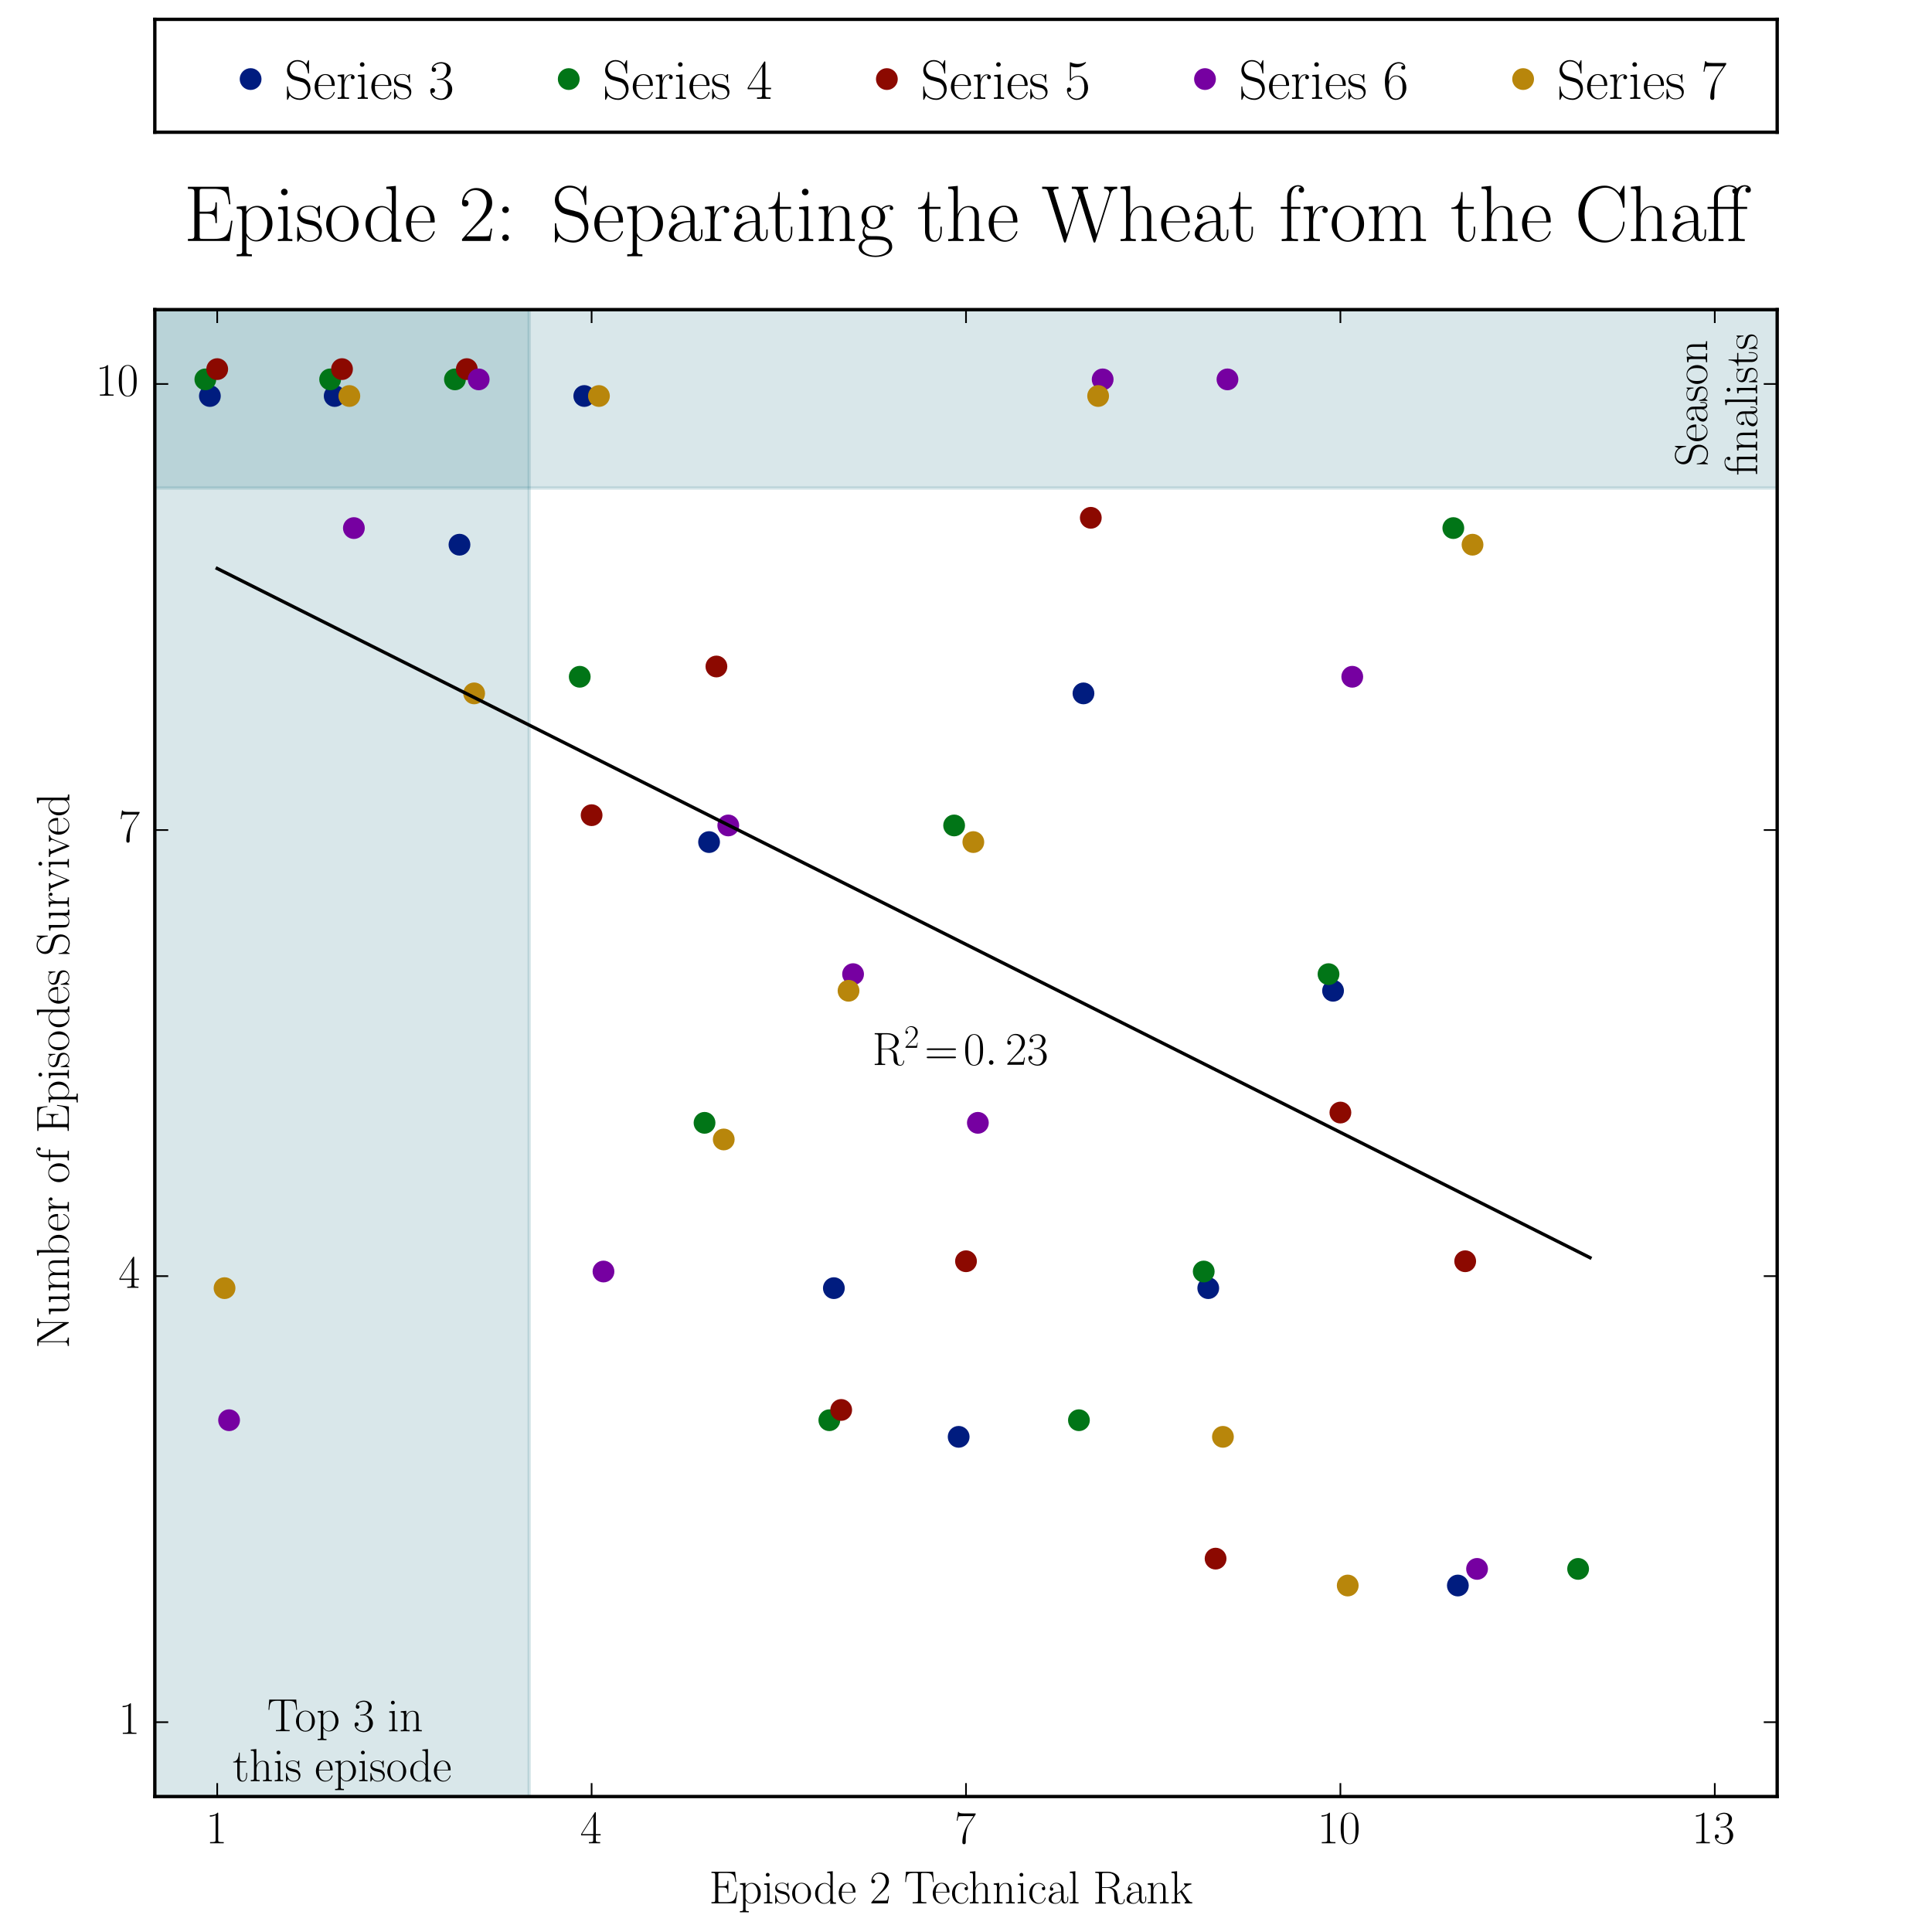 <?xml version="1.0" encoding="utf-8" standalone="no"?>
<!DOCTYPE svg PUBLIC "-//W3C//DTD SVG 1.1//EN"
  "http://www.w3.org/Graphics/SVG/1.1/DTD/svg11.dtd">
<!-- Created with matplotlib (http://matplotlib.org/) -->
<svg height="576pt" version="1.1" viewBox="0 0 576 576" width="576pt" xmlns="http://www.w3.org/2000/svg" xmlns:xlink="http://www.w3.org/1999/xlink">
 <defs>
  <style type="text/css">
*{stroke-linecap:butt;stroke-linejoin:round;stroke-miterlimit:100000;}
  </style>
 </defs>
 <g id="figure_1">
  <g id="patch_1">
   <path d="M 0 576 
L 576 576 
L 576 0 
L 0 0 
z
" style="fill:#ffffff;"/>
  </g>
  <g id="axes_1">
   <g id="text_1">
    <!--  $ \operatorname{Episode\;2:\;Separating\;the\;Wheat\;from\;the\;Chaff} $  -->
    <defs>
     <path d="M 16.594 38.922 
C 16.594 41.406 14.594 43 12.5 43 
C 10.5 43 8.406 41.406 8.406 38.922 
C 8.406 36.438 10.406 34.844 12.5 34.844 
C 14.5 34.844 16.594 36.438 16.594 38.922 
M 16.594 4.078 
C 16.594 6.562 14.594 8.156 12.5 8.156 
C 10.5 8.156 8.406 6.562 8.406 4.078 
C 8.406 1.594 10.406 0 12.5 0 
C 14.5 0 16.594 1.594 16.594 4.078 
" id="CMR17-58"/>
     <path d="M 60.703 25.234 
L 58.906 25.234 
C 56.703 10.562 55.406 2.594 37.797 2.594 
L 23.906 2.594 
C 19.906 2.594 19.703 3.078 19.703 6.469 
L 19.703 34 
L 29.094 34 
C 38.5 34 39.406 30.625 39.406 22.344 
L 41.203 22.344 
L 41.203 48.141 
L 39.406 48.141 
C 39.406 39.953 38.5 36.594 29.094 36.594 
L 19.703 36.594 
L 19.703 61.141 
C 19.703 64.5 19.906 65 23.906 65 
L 37.594 65 
C 53.094 65 54.906 58.891 56.297 45.766 
L 58.094 45.766 
L 55.703 67.578 
L 5.094 67.578 
L 5.094 65 
C 12 65 13.094 65 13.094 60.531 
L 13.094 7.047 
C 13.094 2.594 12 2.594 5.094 2.594 
L 5.094 0 
L 57.094 0 
z
" id="CMR17-69"/>
     <path d="M 15 23.391 
C 15 33 19.094 42 26.594 42 
C 27.297 42 28 41.906 28.703 41.594 
C 28.703 41.594 26.5 40.891 26.5 38.312 
C 26.5 35.906 28.406 34.906 29.906 34.906 
C 31.094 34.906 33.297 35.609 33.297 38.406 
C 33.297 41.609 30.094 43.594 26.703 43.594 
C 19.094 43.594 15.797 36.203 14.797 32.703 
L 14.703 32.703 
L 14.703 43.594 
L 3.094 42.5 
L 3.094 39.906 
C 9 39.906 9.906 39.297 9.906 34.5 
L 9.906 6.688 
C 9.906 2.875 9.5 2.391 3.094 2.391 
L 3.094 -0.203 
C 5.5 0 10.094 0 12.703 0 
C 15.594 0 20.703 0 23.406 -0.203 
L 23.406 2.391 
C 16.203 2.391 15 2.391 15 6.875 
z
" id="CMR17-114"/>
     <path d="M 41.5 30.203 
C 41.5 35.297 40.5 43.594 28.703 43.594 
C 20.797 43.594 16.703 37.5 15.203 33.5 
L 15.094 33.5 
L 15.094 43.594 
L 3.297 42.5 
L 3.297 39.906 
C 9.203 39.906 10.094 39.297 10.094 34.5 
L 10.094 6.688 
C 10.094 2.875 9.703 2.391 3.297 2.391 
L 3.297 -0.203 
C 5.703 0 10.094 0 12.703 0 
C 15.297 0 19.797 0 22.203 -0.203 
L 22.203 2.391 
C 15.797 2.391 15.406 2.781 15.406 6.688 
L 15.406 25.906 
C 15.406 35.109 21 42 28 42 
C 35.406 42 36.203 35.406 36.203 30.594 
L 36.203 6.688 
C 36.203 2.875 35.797 2.391 29.406 2.391 
L 29.406 -0.203 
C 31.797 0 36.203 0 38.797 0 
C 41.406 0 45.906 0 48.297 -0.203 
L 48.297 2.391 
C 41.906 2.391 41.5 2.781 41.5 6.688 
z
" id="CMR17-110"/>
     <path d="M 29.203 67.594 
L 29.203 65 
C 35.094 65 36 64.406 36 59.688 
L 36 36.641 
C 35.594 37.141 31.5 43.594 23.406 43.594 
C 13.203 43.594 3.297 34.5 3.297 21.312 
C 3.297 8.203 12.594 -1 22.406 -1 
C 30.906 -1 35.297 5.266 35.797 5.938 
L 35.797 -0.984 
L 47.906 -0.984 
L 47.906 2 
C 42 2 41.094 2.594 41.094 7.391 
L 41.094 68.688 
z
M 35.797 11.797 
C 35.797 8.797 34 6.094 31.703 4.094 
C 28.297 1.094 24.906 0.594 23 0.594 
C 20.094 0.594 9.703 2.094 9.703 21.188 
C 9.703 40.812 21.297 42 23.906 42 
C 28.5 42 32.203 39.406 34.5 35.797 
C 35.797 33.703 35.797 33.406 35.797 31.609 
z
" id="CMR17-100"/>
     <path d="M 86.297 58.812 
C 87.203 61.5 88.703 65 94.5 65 
L 94.5 67.594 
C 92.797 67.594 89.297 67.594 87.5 67.594 
C 85 67.594 80.594 67.594 78.203 67.688 
L 78.203 65 
C 82.703 65 84.594 62.5 84.594 60.109 
C 84.594 59.406 84.5 59.016 84.094 57.922 
L 68.594 8.672 
L 52.297 60.516 
C 52 61.516 51.906 61.922 51.906 62.312 
C 51.906 65 56.297 65 58.203 65 
L 58.203 67.594 
C 55.297 67.594 50.297 67.594 47.203 67.594 
C 44.703 67.594 40.203 67.594 37.906 67.688 
L 37.906 65 
C 42.5 65 43.703 64.703 44.703 62.922 
C 45.094 62.016 46.703 56.844 46.703 56.547 
C 46.703 56.141 46.5 55.547 46.406 55.25 
L 31.703 8.766 
L 15.406 60.422 
C 14.906 61.828 14.906 62.016 14.906 62.219 
C 14.906 65 19.297 65 21.297 65 
L 21.297 67.594 
C 18.406 67.594 13.406 67.594 10.297 67.594 
C 7.703 67.594 3.297 67.594 0.906 67.688 
L 0.906 65 
C 6.906 65 7.297 64.406 8.297 61.219 
L 27.797 -0.312 
C 28.297 -1.797 28.297 -2 29.203 -2 
C 30 -2 30.297 -1.797 30.703 -0.406 
L 47.703 53.641 
L 64.703 -0.406 
C 65.094 -1.797 65.406 -2 66.203 -2 
C 67.094 -2 67.094 -1.797 67.594 -0.312 
z
" id="CMR17-87"/>
     <path d="M 22 -16.609 
C 15.594 -16.609 15.203 -16.203 15.203 -12.328 
L 15.203 6.281 
C 18.094 2.094 22.297 -0.594 27.594 -0.594 
C 37.594 -0.594 47.703 8.172 47.703 21.688 
C 47.703 34.234 39 43.781 28.703 43.781 
C 22.703 43.781 17.797 40.5 15 36.531 
L 15 43.781 
L 3.094 42.688 
L 3.094 40.109 
C 9 40.109 9.906 39.5 9.906 34.734 
L 9.906 -12.328 
C 9.906 -16.109 9.5 -16.609 3.094 -16.609 
L 3.094 -19.188 
C 5.5 -19 9.906 -19 12.5 -19 
C 15.094 -19 19.594 -19 22 -19.188 
z
M 15.203 31.438 
C 15.203 32.844 15.203 34.922 19.094 38.609 
C 19.594 39.016 23 42 28 42 
C 35.297 42 41.297 32.938 41.297 21.594 
C 41.297 10.25 34.906 1 27 1 
C 23.406 1 19.5 2.688 16.5 7.375 
C 15.203 9.562 15.203 10.156 15.203 11.75 
z
" id="CMR17-112"/>
     <path d="M 43.797 67.031 
C 43.797 68.812 43.703 68.922 43.094 68.922 
C 42.5 68.922 42.297 68.516 41.906 67.625 
L 38.906 61.047 
C 35.094 66.516 29.297 69 23 69 
C 12.797 69 4.594 60.953 4.594 50.828 
C 4.594 47.75 5.297 43.375 8.703 39.219 
C 12.406 34.656 15.906 33.859 23.906 31.766 
C 26.906 30.969 31.906 29.672 32.906 29.281 
C 38.594 26.906 41.594 20.953 41.594 15.391 
C 41.594 8.234 36.5 0.594 27.797 0.594 
C 17.094 0.594 7.094 6.547 6.406 20.484 
C 6.297 22.078 6.203 22.172 5.5 22.172 
C 4.703 22.172 4.594 22.078 4.594 20.078 
L 4.594 -0.016 
C 4.594 -1.797 4.703 -1.906 5.297 -1.906 
C 6 -1.906 6.203 -1.406 7.594 1.688 
C 7.703 1.984 7.703 2.188 9.594 5.953 
C 14.594 -0.609 23 -2 27.797 -2 
C 38.703 -2 46.406 7.047 46.406 17.562 
C 46.406 22.719 44.5 26.688 43.406 28.484 
C 39.203 34.844 34.703 36.031 29.906 37.219 
C 29.203 37.531 29 37.531 23.406 38.906 
C 18 40.297 15.703 41 13.203 43.688 
C 10.406 46.75 9.406 49.938 9.406 53.109 
C 9.406 59.562 14.594 66.609 23.094 66.609 
C 33.703 66.609 40.297 59.156 41.797 46.766 
C 42.094 44.969 42.203 44.875 42.906 44.875 
C 43.797 44.875 43.797 45.172 43.797 46.859 
z
" id="CMR17-83"/>
     <path d="M 30.906 42.141 
C 30.906 43.953 30.797 44.047 30.203 44.047 
C 29.797 44.047 29.703 43.953 28.5 42.453 
C 28.203 42.047 27.297 41.031 27 40.641 
C 23.797 44.047 19.297 44.047 17.594 44.047 
C 6.5 44.047 2.5 38.234 2.5 32.438 
C 2.5 23.406 12.703 21.328 15.594 20.703 
C 21.906 19.422 24.094 19.016 26.203 17.203 
C 27.5 16.016 29.703 13.812 29.703 10.219 
C 29.703 6 27.297 0.594 18.094 0.594 
C 9.406 0.594 6.297 7.188 4.5 15.953 
C 4.203 17.344 4.203 17.453 3.406 17.453 
C 2.594 17.453 2.5 17.344 2.5 15.359 
L 2.5 0.984 
C 2.5 -0.797 2.594 -0.906 3.203 -0.906 
C 3.703 -0.906 3.797 -0.797 4.297 0 
C 4.906 0.891 6.406 3.297 7 4.312 
C 9 1.609 12.5 -1 18.094 -1 
C 28 -1 33.297 4.422 33.297 12.25 
C 33.297 17.375 30.594 20.078 29.297 21.281 
C 26.297 24.391 22.797 25.094 18.594 25.891 
C 13.094 27.109 6.094 28.516 6.094 34.641 
C 6.094 37.234 7.5 42.766 17.594 42.766 
C 28.297 42.766 28.906 32.719 29.094 29.5 
C 29.203 29 29.703 28.891 30 28.891 
C 30.906 28.891 30.906 29.203 30.906 30.906 
z
" id="CMR17-115"/>
     <path d="M 39.906 40 
L 51.297 40 
L 51.297 42.578 
L 39.703 42.578 
L 39.703 54.594 
C 39.703 62.844 43.906 68 48.203 68 
C 49.5 68 51 67.609 52 66.906 
C 51.203 66.703 49.094 66.016 49.094 63.547 
C 49.094 60.953 51.094 60.156 52.5 60.156 
C 53.906 60.156 55.906 60.953 55.906 63.547 
C 55.906 67.312 52.297 69.594 48.297 69.594 
C 44.406 69.594 41.203 67.703 38.703 65.328 
C 36.406 68.594 32.594 69.594 28.703 69.594 
C 20.906 69.594 9.906 65.125 9.906 54.203 
L 9.906 42.578 
L 1.906 42.578 
L 1.906 40 
L 9.906 40 
L 9.906 6.672 
C 9.906 2.875 9.5 2.391 3.094 2.391 
L 3.094 -0.203 
C 5.5 0 9.906 0 12.406 0 
C 15 0 19.406 0 21.797 -0.203 
L 21.797 2.391 
C 15.406 2.391 15 2.781 15 6.672 
L 15 40 
L 34.797 40 
L 34.797 6.672 
C 34.797 2.875 34.406 2.391 28 2.391 
L 28 -0.203 
C 30.406 0 35 0 37.594 0 
C 40.5 0 45.594 0 48.297 -0.203 
L 48.297 2.391 
C 41.094 2.391 39.906 2.391 39.906 6.859 
z
M 14.797 42.578 
L 14.797 54.203 
C 14.797 63.234 21.797 68 28.5 68 
C 30 68 33.906 67.688 36.297 65.422 
C 34.5 65.422 32.797 64.625 32.797 62.141 
C 32.797 59.562 35.094 58.859 35.297 58.859 
C 34.797 57.062 34.797 55.094 34.797 54.391 
L 34.797 42.578 
z
" id="CMR17-11"/>
     <path d="M 38.094 23 
C 38.5 23.406 38.5 23.609 38.5 24.625 
C 38.5 34.969 33.094 44 21.703 44 
C 11.094 44 2.703 33.891 2.703 21.609 
C 2.703 8.609 12.203 -1 22.797 -1 
C 34 -1 38.406 9.484 38.406 11.562 
C 38.406 12.25 37.797 12.25 37.594 12.25 
C 36.906 12.25 36.797 12.047 36.406 10.875 
C 34.203 4.141 28.703 0.797 23.5 0.797 
C 19.203 0.797 14.906 3.172 12.203 7.5 
C 9.094 12.547 9.094 18.375 9.094 23 
z
M 9.203 24.5 
C 9.906 39.141 17.594 42.406 21.594 42.406 
C 28.406 42.406 33 35.891 33.094 24.5 
z
" id="CMR17-101"/>
     <path d="M 15.5 61.078 
C 15.5 63.266 13.703 65.156 11.406 65.156 
C 9.203 65.156 7.297 63.375 7.297 61.078 
C 7.297 58.891 9.094 57 11.406 57 
C 13.594 57 15.5 58.797 15.5 61.078 
M 3.797 42.281 
L 3.797 39.703 
C 9.406 39.703 10.203 39.094 10.203 34.328 
L 10.203 6.672 
C 10.203 2.875 9.797 2.391 3.406 2.391 
L 3.406 -0.203 
C 5.797 0 10.094 0 12.594 0 
C 15 0 19.094 0 21.406 -0.203 
L 21.406 2.391 
C 15.5 2.391 15.297 2.984 15.297 6.562 
L 15.297 43.375 
z
" id="CMR17-105"/>
     <path d="M 41.5 30.203 
C 41.5 35.297 40.5 43.594 28.703 43.594 
C 20.5 43.594 16.5 37 15.297 33.703 
L 15.203 33.703 
L 15.203 68.688 
L 3.297 67.594 
L 3.297 65 
C 9.203 65 10.094 64.406 10.094 59.641 
L 10.094 6.656 
C 10.094 2.875 9.703 2.391 3.297 2.391 
L 3.297 -0.203 
C 5.703 0 10.094 0 12.703 0 
C 15.297 0 19.797 0 22.203 -0.203 
L 22.203 2.391 
C 15.797 2.391 15.406 2.781 15.406 6.688 
L 15.406 25.906 
C 15.406 35.109 21 42 28 42 
C 35.406 42 36.203 35.406 36.203 30.594 
L 36.203 6.688 
C 36.203 2.875 35.797 2.391 29.406 2.391 
L 29.406 -0.203 
C 31.797 0 36.203 0 38.797 0 
C 41.406 0 45.906 0 48.297 -0.203 
L 48.297 2.391 
C 41.906 2.391 41.5 2.781 41.5 6.688 
z
" id="CMR17-104"/>
     <path d="M 15.297 40 
L 26.703 40 
L 26.703 42.578 
L 15.094 42.578 
L 15.094 54.594 
C 15.094 62.844 19.297 68 23.594 68 
C 24.906 68 26.406 67.609 27.406 66.906 
C 26.594 66.703 24.5 66.016 24.5 63.547 
C 24.5 60.953 26.5 60.156 27.906 60.156 
C 29.297 60.156 31.297 60.953 31.297 63.547 
C 31.297 67.312 27.703 69.594 23.703 69.594 
C 18 69.594 10.203 64.938 10.203 54.391 
L 10.203 42.578 
L 2.203 42.578 
L 2.203 40 
L 10.203 40 
L 10.203 6.672 
C 10.203 2.875 9.797 2.391 3.406 2.391 
L 3.406 -0.203 
C 5.797 0 10.406 0 13 0 
C 15.906 0 21 0 23.703 -0.203 
L 23.703 2.391 
C 16.5 2.391 15.297 2.391 15.297 6.859 
z
" id="CMR17-102"/>
     <path d="M 41.703 15.453 
L 39.906 15.453 
C 38.906 8.375 38.094 7.172 37.703 6.562 
C 37.203 5.766 30 5.766 28.594 5.766 
L 9.406 5.766 
C 13 9.672 20 16.75 28.5 24.953 
C 34.594 30.734 41.703 37.531 41.703 47.422 
C 41.703 59.219 32.297 66 21.797 66 
C 10.797 66 4.094 56.312 4.094 47.344 
C 4.094 43.438 7 42.938 8.203 42.938 
C 9.203 42.938 12.203 43.547 12.203 47.031 
C 12.203 50.109 9.594 51 8.203 51 
C 7.594 51 7 50.906 6.594 50.703 
C 8.5 59.219 14.297 63.406 20.406 63.406 
C 29.094 63.406 34.797 56.516 34.797 47.422 
C 34.797 38.734 29.703 31.25 24 24.75 
L 4.094 2.281 
L 4.094 0 
L 39.297 0 
z
" id="CMR17-50"/>
     <path d="M 11.094 18.188 
C 13 16.688 16.297 15 20.297 15 
C 28.203 15 35 21.203 35 29.5 
C 35 32.094 34.203 36.094 31.203 39.203 
C 34 42.062 38.094 43 40.406 43 
C 40.797 43 41.406 43 41.906 42.719 
C 41.5 42.625 40.594 42.234 40.594 40.703 
C 40.594 39.484 41.5 38.609 42.797 38.609 
C 44.297 38.609 45.094 39.578 45.094 40.844 
C 45.094 42.672 43.594 44.594 40.406 44.594 
C 36.406 44.594 32.906 42.781 30.094 40.312 
C 27.094 43.016 23.5 44 20.297 44 
C 12.406 44 5.594 37.797 5.594 29.5 
C 5.594 23.781 8.906 20.188 9.906 19.188 
C 6.906 15.688 6.906 11.609 6.906 11.109 
C 6.906 8.516 7.906 4.719 11.297 2.625 
C 6.094 1.328 2 -2.641 2 -7.594 
C 2 -14.734 11.5 -20 22.906 -20 
C 33.906 -20 43.797 -14.938 43.797 -7.484 
C 43.797 6 29 6 21.297 6 
C 19 6 14.906 6 14.406 6.109 
C 11.297 6.609 9.203 9.406 9.203 12.906 
C 9.203 13.797 9.203 16 11.094 18.188 
M 20.297 16.688 
C 11.5 16.688 11.5 27.5 11.5 29.516 
C 11.5 31.5 11.5 42.312 20.297 42.312 
C 29.094 42.312 29.094 31.5 29.094 29.516 
C 29.094 27.5 29.094 16.688 20.297 16.688 
M 22.906 -18.297 
C 12.906 -18.297 6 -13.047 6 -7.594 
C 6 -4.516 7.703 -1.641 9.906 -0.062 
C 12.406 1.625 13.406 1.625 20.203 1.625 
C 28.406 1.625 39.797 1.625 39.797 -7.594 
C 39.797 -13.047 32.906 -18.297 22.906 -18.297 
" id="CMR17-103"/>
     <path d="M 36 25.828 
C 36 32.375 36 35.844 31.797 39.734 
C 28.094 43 23.797 44 20.406 44 
C 12.5 44 6.797 37.609 6.797 30.797 
C 6.797 27 9.797 27 10.406 27 
C 11.703 27 14 27.781 14 30.531 
C 14 33 12.094 34.078 10.406 34.078 
C 10 34.078 9.5 33.969 9.203 33.875 
C 11.297 40.5 16.703 42.406 20.203 42.406 
C 25.203 42.406 30.703 37.953 30.703 29.453 
L 30.703 25 
C 24.797 25 17.703 24.203 12.094 21.203 
C 5.797 17.703 4 12.703 4 8.906 
C 4 1.203 13 -1 18.297 -1 
C 23.797 -1 28.906 2.172 31.094 7.984 
C 31.297 3.641 34.094 -0.281 38.5 -0.281 
C 40.594 -0.281 45.906 1.094 45.906 8.859 
L 45.906 14.375 
L 44.094 14.375 
L 44.094 8.781 
C 44.094 2.781 41.406 2 40.094 2 
C 36 2 36 7.156 36 11.531 
z
M 30.703 13.594 
C 30.703 4.953 24.5 0.594 19 0.594 
C 14 0.594 10.094 4.297 10.094 8.906 
C 10.094 11.891 11.406 17.188 17.203 20.391 
C 22 23.094 27.5 23.5 30.703 23.5 
z
" id="CMR17-97"/>
     <path d="M 43.094 21.188 
C 43.094 34 33.797 44 22.906 44 
C 12 44 2.703 34 2.703 21.188 
C 2.703 8.609 12 -1 22.906 -1 
C 33.797 -1 43.094 8.609 43.094 21.188 
M 22.906 0.797 
C 18.203 0.797 14.203 3.594 11.906 7.5 
C 9.406 11.984 9.094 17.594 9.094 22 
C 9.094 26.203 9.297 31.406 11.906 35.906 
C 13.906 39.203 17.797 42.406 22.906 42.406 
C 27.406 42.406 31.203 39.906 33.594 36.406 
C 36.703 31.703 36.703 25.109 36.703 22 
C 36.703 18.094 36.5 12.109 33.797 7.297 
C 31 2.703 26.703 0.797 22.906 0.797 
" id="CMR17-111"/>
     <path d="M 67.594 30.203 
C 67.594 35.188 66.703 43.594 54.797 43.594 
C 48 43.594 43.297 39 41.5 33.609 
L 41.406 33.609 
C 40.203 41.812 34.297 43.594 28.703 43.594 
C 20.797 43.594 16.703 37.5 15.203 33.5 
L 15.094 33.5 
L 15.094 43.594 
L 3.297 42.5 
L 3.297 39.906 
C 9.203 39.906 10.094 39.297 10.094 34.5 
L 10.094 6.688 
C 10.094 2.875 9.703 2.391 3.297 2.391 
L 3.297 -0.203 
C 5.703 0 10.094 0 12.703 0 
C 15.297 0 19.797 0 22.203 -0.203 
L 22.203 2.391 
C 15.797 2.391 15.406 2.781 15.406 6.688 
L 15.406 25.906 
C 15.406 35.109 21 42 28 42 
C 35.406 42 36.203 35.406 36.203 30.594 
L 36.203 6.688 
C 36.203 2.875 35.797 2.391 29.406 2.391 
L 29.406 -0.203 
C 31.797 0 36.203 0 38.797 0 
C 41.406 0 45.906 0 48.297 -0.203 
L 48.297 2.391 
C 41.906 2.391 41.5 2.781 41.5 6.688 
L 41.5 25.906 
C 41.5 35.109 47.094 42 54.094 42 
C 61.5 42 62.297 35.406 62.297 30.594 
L 62.297 6.688 
C 62.297 2.875 61.906 2.391 55.5 2.391 
L 55.5 -0.203 
C 57.906 0 62.297 0 64.906 0 
C 67.5 0 72 0 74.406 -0.203 
L 74.406 2.391 
C 68 2.391 67.594 2.781 67.594 6.688 
z
" id="CMR17-109"/>
     <path d="M 15.094 40 
L 29.094 40 
L 29.094 42.578 
L 15.094 42.578 
L 15.094 61 
L 13.297 61 
C 13.094 50.703 9.594 41.688 1.094 41.688 
L 1.094 40 
L 9.797 40 
L 9.797 12.047 
C 9.797 10.156 9.797 -1 21.406 -1 
C 27.297 -1 30.703 4.781 30.703 12.141 
L 30.703 17.812 
L 28.906 17.812 
L 28.906 12.234 
C 28.906 5.375 26.203 0.797 22 0.797 
C 19.094 0.797 15.094 2.781 15.094 11.844 
z
" id="CMR17-116"/>
     <path d="M 62.094 67.016 
C 62.094 68.797 62 68.906 61.406 68.906 
C 61 68.906 60.906 68.797 60.203 67.609 
L 55.797 59.25 
C 50.906 65.422 44.906 69 37.203 69 
C 20.094 69 4.594 54 4.594 33.562 
C 4.594 12.906 20.094 -2 37.297 -2 
C 52.594 -2 62.094 11.406 62.094 22.828 
C 62.094 23.812 62.094 24.219 61.203 24.219 
C 60.406 24.219 60.406 23.922 60.297 23.031 
C 59.5 9.141 49.5 0.594 38.703 0.594 
C 28.5 0.594 12.203 7.734 12.203 33.547 
C 12.203 59.453 28.797 66.406 38.5 66.406 
C 49.797 66.406 58 56.688 59.906 42.891 
C 60.094 41.688 60.094 41.484 61 41.484 
C 62.094 41.484 62.094 41.688 62.094 43.484 
z
" id="CMR17-67"/>
    </defs>
    <g transform="translate(54.808 71.841)scale(0.24 -0.24)">
     <use transform="scale(0.996)" xlink:href="#CMR17-69"/>
     <use transform="translate(62.586 0.0)scale(0.996)" xlink:href="#CMR17-112"/>
     <use transform="translate(113.482 0.0)scale(0.996)" xlink:href="#CMR17-105"/>
     <use transform="translate(138.353 0.0)scale(0.996)" xlink:href="#CMR17-115"/>
     <use transform="translate(174.154 0.0)scale(0.996)" xlink:href="#CMR17-111"/>
     <use transform="translate(222.447 0.0)scale(0.996)" xlink:href="#CMR17-100"/>
     <use transform="translate(273.342 0.0)scale(0.996)" xlink:href="#CMR17-101"/>
     <use transform="translate(341.502 0.0)scale(0.996)" xlink:href="#CMR17-50"/>
     <use transform="translate(387.192 0.0)scale(0.996)" xlink:href="#CMR17-58"/>
     <use transform="translate(456.342 0.0)scale(0.996)" xlink:href="#CMR17-83"/>
     <use transform="translate(507.237 0.0)scale(0.996)" xlink:href="#CMR17-101"/>
     <use transform="translate(547.723 0.0)scale(0.996)" xlink:href="#CMR17-112"/>
     <use transform="translate(598.618 0.0)scale(0.996)" xlink:href="#CMR17-97"/>
     <use transform="translate(644.309 0.0)scale(0.996)" xlink:href="#CMR17-114"/>
     <use transform="translate(679.59 0.0)scale(0.996)" xlink:href="#CMR17-97"/>
     <use transform="translate(725.28 0.0)scale(0.996)" xlink:href="#CMR17-116"/>
     <use transform="translate(760.561 0.0)scale(0.996)" xlink:href="#CMR17-105"/>
     <use transform="translate(785.432 0.0)scale(0.996)" xlink:href="#CMR17-110"/>
     <use transform="translate(836.327 0.0)scale(0.996)" xlink:href="#CMR17-103"/>
     <use transform="translate(910.993 0.0)scale(0.996)" xlink:href="#CMR17-116"/>
     <use transform="translate(946.274 0.0)scale(0.996)" xlink:href="#CMR17-104"/>
     <use transform="translate(997.169 0.0)scale(0.996)" xlink:href="#CMR17-101"/>
     <use transform="translate(1065.329 0.0)scale(0.996)" xlink:href="#CMR17-87"/>
     <use transform="translate(1160.425 0.0)scale(0.996)" xlink:href="#CMR17-104"/>
     <use transform="translate(1211.321 0.0)scale(0.996)" xlink:href="#CMR17-101"/>
     <use transform="translate(1251.806 0.0)scale(0.996)" xlink:href="#CMR17-97"/>
     <use transform="translate(1297.497 0.0)scale(0.996)" xlink:href="#CMR17-116"/>
     <use transform="translate(1360.452 0.0)scale(0.996)" xlink:href="#CMR17-102"/>
     <use transform="translate(1387.925 0.0)scale(0.996)" xlink:href="#CMR17-114"/>
     <use transform="translate(1423.206 0.0)scale(0.996)" xlink:href="#CMR17-111"/>
     <use transform="translate(1468.896 0.0)scale(0.996)" xlink:href="#CMR17-109"/>
     <use transform="translate(1573.49 0.0)scale(0.996)" xlink:href="#CMR17-116"/>
     <use transform="translate(1608.771 0.0)scale(0.996)" xlink:href="#CMR17-104"/>
     <use transform="translate(1659.666 0.0)scale(0.996)" xlink:href="#CMR17-101"/>
     <use transform="translate(1727.826 0.0)scale(0.996)" xlink:href="#CMR17-67"/>
     <use transform="translate(1794.336 0.0)scale(0.996)" xlink:href="#CMR17-104"/>
     <use transform="translate(1845.231 0.0)scale(0.996)" xlink:href="#CMR17-97"/>
     <use transform="translate(1890.922 0.0)scale(0.996)" xlink:href="#CMR17-11"/>
    </g>
   </g>
  </g>
  <g id="axes_2">
   <g id="patch_2">
    <path d="M 46.157 39.426 
L 529.843 39.426 
L 529.843 5.77 
L 46.157 5.77 
z
" style="fill:#ffffff;"/>
   </g>
   <g id="patch_3">
    <path d="M 46.157 39.426 
L 46.157 5.77 
" style="fill:none;stroke:#000000;stroke-linecap:square;stroke-linejoin:miter;"/>
   </g>
   <g id="patch_4">
    <path d="M 46.157 5.77 
L 529.843 5.77 
" style="fill:none;stroke:#000000;stroke-linecap:square;stroke-linejoin:miter;"/>
   </g>
   <g id="patch_5">
    <path d="M 46.157 39.426 
L 529.843 39.426 
" style="fill:none;stroke:#000000;stroke-linecap:square;stroke-linejoin:miter;"/>
   </g>
   <g id="patch_6">
    <path d="M 529.843 39.426 
L 529.843 5.77 
" style="fill:none;stroke:#000000;stroke-linecap:square;stroke-linejoin:miter;"/>
   </g>
   <g id="matplotlib.axis_1"/>
   <g id="matplotlib.axis_2"/>
  </g>
  <g id="axes_3">
   <g id="patch_7">
    <path d="M 46.157 535.613 
L 529.843 535.613 
L 529.843 92.314 
L 46.157 92.314 
z
" style="fill:#ffffff;"/>
   </g>
   <g id="patch_8">
    <path clip-path="url(#peddb594e52)" d="M -3655.902 4946.436 
L 157.777 4946.436 
L 157.777 -3830.881 
L -3655.902 -3830.881 
z
" style="fill:#006374;opacity:0.15;stroke:#006374;stroke-linejoin:miter;"/>
   </g>
   <g id="patch_9">
    <path clip-path="url(#peddb594e52)" d="M -3655.902 145.51 
L 3711.01 145.51 
L 3711.01 -3830.881 
L -3655.902 -3830.881 
z
" style="fill:#006374;opacity:0.15;stroke:#006374;stroke-linejoin:miter;"/>
   </g>
   <g id="line2d_1">
    <defs>
     <path d="M 0 3 
C 0.796 3 1.559 2.684 2.121 2.121 
C 2.684 1.559 3 0.796 3 0 
C 3 -0.796 2.684 -1.559 2.121 -2.121 
C 1.559 -2.684 0.796 -3 0 -3 
C -0.796 -3 -1.559 -2.684 -2.121 -2.121 
C -2.684 -1.559 -3 -0.796 -3 0 
C -3 0.796 -2.684 1.559 -2.121 2.121 
C -1.559 2.684 -0.796 3 0 3 
z
" id="m4ab9548c60" style="stroke:#001c7f;stroke-width:0.5;"/>
    </defs>
    <g clip-path="url(#peddb594e52)">
     <use style="fill:#001c7f;stroke:#001c7f;stroke-width:0.5;" x="174.193" xlink:href="#m4ab9548c60" y="118.065"/>
     <use style="fill:#001c7f;stroke:#001c7f;stroke-width:0.5;" x="323.02" xlink:href="#m4ab9548c60" y="206.725"/>
     <use style="fill:#001c7f;stroke:#001c7f;stroke-width:0.5;" x="136.987" xlink:href="#m4ab9548c60" y="162.395"/>
     <use style="fill:#001c7f;stroke:#001c7f;stroke-width:0.5;" x="99.78" xlink:href="#m4ab9548c60" y="118.065"/>
     <use style="fill:#001c7f;stroke:#001c7f;stroke-width:0.5;" x="62.573" xlink:href="#m4ab9548c60" y="118.065"/>
     <use style="fill:#001c7f;stroke:#001c7f;stroke-width:0.5;" x="248.606" xlink:href="#m4ab9548c60" y="384.044"/>
     <use style="fill:#001c7f;stroke:#001c7f;stroke-width:0.5;" x="434.64" xlink:href="#m4ab9548c60" y="472.704"/>
     <use style="fill:#001c7f;stroke:#001c7f;stroke-width:0.5;" x="211.4" xlink:href="#m4ab9548c60" y="251.055"/>
     <use style="fill:#001c7f;stroke:#001c7f;stroke-width:0.5;" x="397.433" xlink:href="#m4ab9548c60" y="295.385"/>
     <use style="fill:#001c7f;stroke:#001c7f;stroke-width:0.5;" x="360.226" xlink:href="#m4ab9548c60" y="384.044"/>
     <use style="fill:#001c7f;stroke:#001c7f;stroke-width:0.5;" x="285.813" xlink:href="#m4ab9548c60" y="428.374"/>
    </g>
   </g>
   <g id="line2d_2">
    <defs>
     <path d="M 0 3 
C 0.796 3 1.559 2.684 2.121 2.121 
C 2.684 1.559 3 0.796 3 0 
C 3 -0.796 2.684 -1.559 2.121 -2.121 
C 1.559 -2.684 0.796 -3 0 -3 
C -0.796 -3 -1.559 -2.684 -2.121 -2.121 
C -2.684 -1.559 -3 -0.796 -3 0 
C -3 0.796 -2.684 1.559 -2.121 2.121 
C -1.559 2.684 -0.796 3 0 3 
z
" id="m7b47de5dc7" style="stroke:#017517;stroke-width:0.5;"/>
    </defs>
    <g clip-path="url(#peddb594e52)">
     <use style="fill:#017517;stroke:#017517;stroke-width:0.5;" x="358.875" xlink:href="#m7b47de5dc7" y="379.088"/>
     <use style="fill:#017517;stroke:#017517;stroke-width:0.5;" x="433.288" xlink:href="#m7b47de5dc7" y="157.439"/>
     <use style="fill:#017517;stroke:#017517;stroke-width:0.5;" x="172.842" xlink:href="#m7b47de5dc7" y="201.769"/>
     <use style="fill:#017517;stroke:#017517;stroke-width:0.5;" x="321.668" xlink:href="#m7b47de5dc7" y="423.418"/>
     <use style="fill:#017517;stroke:#017517;stroke-width:0.5;" x="98.428" xlink:href="#m7b47de5dc7" y="113.109"/>
     <use style="fill:#017517;stroke:#017517;stroke-width:0.5;" x="284.461" xlink:href="#m7b47de5dc7" y="246.099"/>
     <use style="fill:#017517;stroke:#017517;stroke-width:0.5;" x="396.081" xlink:href="#m7b47de5dc7" y="290.428"/>
     <use style="fill:#017517;stroke:#017517;stroke-width:0.5;" x="61.222" xlink:href="#m7b47de5dc7" y="113.109"/>
     <use style="fill:#017517;stroke:#017517;stroke-width:0.5;" x="470.495" xlink:href="#m7b47de5dc7" y="467.748"/>
     <use style="fill:#017517;stroke:#017517;stroke-width:0.5;" x="247.255" xlink:href="#m7b47de5dc7" y="423.418"/>
     <use style="fill:#017517;stroke:#017517;stroke-width:0.5;" x="210.048" xlink:href="#m7b47de5dc7" y="334.758"/>
     <use style="fill:#017517;stroke:#017517;stroke-width:0.5;" x="135.635" xlink:href="#m7b47de5dc7" y="113.109"/>
    </g>
   </g>
   <g id="line2d_3">
    <defs>
     <path d="M 0 3 
C 0.796 3 1.559 2.684 2.121 2.121 
C 2.684 1.559 3 0.796 3 0 
C 3 -0.796 2.684 -1.559 2.121 -2.121 
C 1.559 -2.684 0.796 -3 0 -3 
C -0.796 -3 -1.559 -2.684 -2.121 -2.121 
C -2.684 -1.559 -3 -0.796 -3 0 
C -3 0.796 -2.684 1.559 -2.121 2.121 
C -1.559 2.684 -0.796 3 0 3 
z
" id="m8e47396e77" style="stroke:#8c0900;stroke-width:0.5;"/>
    </defs>
    <g clip-path="url(#peddb594e52)">
     <use style="fill:#8c0900;stroke:#8c0900;stroke-width:0.5;" x="325.207" xlink:href="#m8e47396e77" y="154.376"/>
     <use style="fill:#8c0900;stroke:#8c0900;stroke-width:0.5;" x="288.0" xlink:href="#m8e47396e77" y="376.025"/>
     <use style="fill:#8c0900;stroke:#8c0900;stroke-width:0.5;" x="362.413" xlink:href="#m8e47396e77" y="464.685"/>
     <use style="fill:#8c0900;stroke:#8c0900;stroke-width:0.5;" x="436.827" xlink:href="#m8e47396e77" y="376.025"/>
     <use style="fill:#8c0900;stroke:#8c0900;stroke-width:0.5;" x="250.793" xlink:href="#m8e47396e77" y="420.355"/>
     <use style="fill:#8c0900;stroke:#8c0900;stroke-width:0.5;" x="176.38" xlink:href="#m8e47396e77" y="243.035"/>
     <use style="fill:#8c0900;stroke:#8c0900;stroke-width:0.5;" x="139.173" xlink:href="#m8e47396e77" y="110.046"/>
     <use style="fill:#8c0900;stroke:#8c0900;stroke-width:0.5;" x="213.587" xlink:href="#m8e47396e77" y="198.706"/>
     <use style="fill:#8c0900;stroke:#8c0900;stroke-width:0.5;" x="101.967" xlink:href="#m8e47396e77" y="110.046"/>
     <use style="fill:#8c0900;stroke:#8c0900;stroke-width:0.5;" x="399.62" xlink:href="#m8e47396e77" y="331.695"/>
     <use style="fill:#8c0900;stroke:#8c0900;stroke-width:0.5;" x="64.76" xlink:href="#m8e47396e77" y="110.046"/>
    </g>
   </g>
   <g id="line2d_4">
    <defs>
     <path d="M 0 3 
C 0.796 3 1.559 2.684 2.121 2.121 
C 2.684 1.559 3 0.796 3 0 
C 3 -0.796 2.684 -1.559 2.121 -2.121 
C 1.559 -2.684 0.796 -3 0 -3 
C -0.796 -3 -1.559 -2.684 -2.121 -2.121 
C -2.684 -1.559 -3 -0.796 -3 0 
C -3 0.796 -2.684 1.559 -2.121 2.121 
C -1.559 2.684 -0.796 3 0 3 
z
" id="mf7d483e03e" style="stroke:#7600a1;stroke-width:0.5;"/>
    </defs>
    <g clip-path="url(#peddb594e52)">
     <use style="fill:#7600a1;stroke:#7600a1;stroke-width:0.5;" x="254.332" xlink:href="#mf7d483e03e" y="290.428"/>
     <use style="fill:#7600a1;stroke:#7600a1;stroke-width:0.5;" x="68.299" xlink:href="#mf7d483e03e" y="423.418"/>
     <use style="fill:#7600a1;stroke:#7600a1;stroke-width:0.5;" x="105.505" xlink:href="#mf7d483e03e" y="157.439"/>
     <use style="fill:#7600a1;stroke:#7600a1;stroke-width:0.5;" x="142.712" xlink:href="#mf7d483e03e" y="113.109"/>
     <use style="fill:#7600a1;stroke:#7600a1;stroke-width:0.5;" x="440.365" xlink:href="#mf7d483e03e" y="467.748"/>
     <use style="fill:#7600a1;stroke:#7600a1;stroke-width:0.5;" x="217.125" xlink:href="#mf7d483e03e" y="246.099"/>
     <use style="fill:#7600a1;stroke:#7600a1;stroke-width:0.5;" x="365.952" xlink:href="#mf7d483e03e" y="113.109"/>
     <use style="fill:#7600a1;stroke:#7600a1;stroke-width:0.5;" x="403.158" xlink:href="#mf7d483e03e" y="201.769"/>
     <use style="fill:#7600a1;stroke:#7600a1;stroke-width:0.5;" x="179.919" xlink:href="#mf7d483e03e" y="379.088"/>
     <use style="fill:#7600a1;stroke:#7600a1;stroke-width:0.5;" x="328.745" xlink:href="#mf7d483e03e" y="113.109"/>
     <use style="fill:#7600a1;stroke:#7600a1;stroke-width:0.5;" x="291.539" xlink:href="#mf7d483e03e" y="334.758"/>
    </g>
   </g>
   <g id="line2d_5">
    <defs>
     <path d="M 0 3 
C 0.796 3 1.559 2.684 2.121 2.121 
C 2.684 1.559 3 0.796 3 0 
C 3 -0.796 2.684 -1.559 2.121 -2.121 
C 1.559 -2.684 0.796 -3 0 -3 
C -0.796 -3 -1.559 -2.684 -2.121 -2.121 
C -2.684 -1.559 -3 -0.796 -3 0 
C -3 0.796 -2.684 1.559 -2.121 2.121 
C -1.559 2.684 -0.796 3 0 3 
z
" id="m08244e3c14" style="stroke:#b8860b;stroke-width:0.5;"/>
    </defs>
    <g clip-path="url(#peddb594e52)">
     <use style="fill:#b8860b;stroke:#b8860b;stroke-width:0.5;" x="178.567" xlink:href="#m08244e3c14" y="118.065"/>
     <use style="fill:#b8860b;stroke:#b8860b;stroke-width:0.5;" x="141.36" xlink:href="#m08244e3c14" y="206.725"/>
     <use style="fill:#b8860b;stroke:#b8860b;stroke-width:0.5;" x="327.394" xlink:href="#m08244e3c14" y="118.065"/>
     <use style="fill:#b8860b;stroke:#b8860b;stroke-width:0.5;" x="104.154" xlink:href="#m08244e3c14" y="118.065"/>
     <use style="fill:#b8860b;stroke:#b8860b;stroke-width:0.5;" x="66.947" xlink:href="#m08244e3c14" y="384.044"/>
     <use style="fill:#b8860b;stroke:#b8860b;stroke-width:0.5;" x="401.807" xlink:href="#m08244e3c14" y="472.704"/>
     <use style="fill:#b8860b;stroke:#b8860b;stroke-width:0.5;" x="364.6" xlink:href="#m08244e3c14" y="428.374"/>
     <use style="fill:#b8860b;stroke:#b8860b;stroke-width:0.5;" x="252.98" xlink:href="#m08244e3c14" y="295.385"/>
     <use style="fill:#b8860b;stroke:#b8860b;stroke-width:0.5;" x="439.013" xlink:href="#m08244e3c14" y="162.395"/>
     <use style="fill:#b8860b;stroke:#b8860b;stroke-width:0.5;" x="290.187" xlink:href="#m08244e3c14" y="251.055"/>
     <use style="fill:#b8860b;stroke:#b8860b;stroke-width:0.5;" x="215.774" xlink:href="#m08244e3c14" y="339.715"/>
    </g>
   </g>
   <g id="line2d_6">
    <path clip-path="url(#peddb594e52)" d="M 64.76 169.49 
L 64.76 169.49 
L 64.76 169.49 
L 64.76 169.49 
L 64.76 169.49 
L 101.967 188.168 
L 101.967 188.168 
L 101.967 188.168 
L 101.967 188.168 
L 101.967 188.168 
L 139.173 206.847 
L 139.173 206.847 
L 139.173 206.847 
L 139.173 206.847 
L 139.173 206.847 
L 176.38 225.525 
L 176.38 225.525 
L 176.38 225.525 
L 176.38 225.525 
L 176.38 225.525 
L 213.587 244.204 
L 213.587 244.204 
L 213.587 244.204 
L 213.587 244.204 
L 213.587 244.204 
L 250.793 262.882 
L 250.793 262.882 
L 250.793 262.882 
L 250.793 262.882 
L 250.793 262.882 
L 288 281.561 
L 288 281.561 
L 288 281.561 
L 288 281.561 
L 288 281.561 
L 325.207 300.24 
L 325.207 300.24 
L 325.207 300.24 
L 325.207 300.24 
L 325.207 300.24 
L 362.413 318.918 
L 362.413 318.918 
L 362.413 318.918 
L 362.413 318.918 
L 362.413 318.918 
L 399.62 337.597 
L 399.62 337.597 
L 399.62 337.597 
L 399.62 337.597 
L 399.62 337.597 
L 436.827 356.275 
L 436.827 356.275 
L 436.827 356.275 
L 436.827 356.275 
L 436.827 356.275 
L 474.033 374.954 
" style="fill:none;stroke:#000000;stroke-linecap:square;"/>
   </g>
   <g id="patch_10">
    <path d="M 46.157 535.613 
L 46.157 92.314 
" style="fill:none;stroke:#000000;stroke-linecap:square;stroke-linejoin:miter;"/>
   </g>
   <g id="patch_11">
    <path d="M 46.157 92.314 
L 529.843 92.314 
" style="fill:none;stroke:#000000;stroke-linecap:square;stroke-linejoin:miter;"/>
   </g>
   <g id="patch_12">
    <path d="M 46.157 535.613 
L 529.843 535.613 
" style="fill:none;stroke:#000000;stroke-linecap:square;stroke-linejoin:miter;"/>
   </g>
   <g id="patch_13">
    <path d="M 529.843 535.613 
L 529.843 92.314 
" style="fill:none;stroke:#000000;stroke-linecap:square;stroke-linejoin:miter;"/>
   </g>
   <g id="matplotlib.axis_3">
    <g id="xtick_1">
     <g id="line2d_7">
      <defs>
       <path d="M 0 0 
L 0 -4 
" id="m6237e0a3d0" style="stroke:#000000;stroke-width:0.5;"/>
      </defs>
      <g>
       <use style="stroke:#000000;stroke-width:0.5;" x="64.76" xlink:href="#m6237e0a3d0" y="535.613"/>
      </g>
     </g>
     <g id="line2d_8">
      <defs>
       <path d="M 0 0 
L 0 4 
" id="m21bae5da93" style="stroke:#000000;stroke-width:0.5;"/>
      </defs>
      <g>
       <use style="stroke:#000000;stroke-width:0.5;" x="64.76" xlink:href="#m21bae5da93" y="92.314"/>
      </g>
     </g>
     <g id="text_2">
      <!-- $1$ -->
      <defs>
       <path d="M 26.594 63.406 
C 26.594 65.5 26.5 65.5 25.094 65.5 
C 21.203 61.188 15.297 59.797 9.703 59.797 
C 9.406 59.797 8.906 59.797 8.797 59.5 
C 8.703 59.297 8.703 59.094 8.703 57 
C 11.797 57 17 57.594 21 59.984 
L 21 7.203 
C 21 3.688 20.797 2.5 12.203 2.5 
L 9.203 2.5 
L 9.203 0 
C 14 0 19 0 23.797 0 
C 28.594 0 33.594 0 38.406 0 
L 38.406 2.5 
L 35.406 2.5 
C 26.797 2.5 26.594 3.594 26.594 7.156 
z
" id="CMR17-49"/>
      </defs>
      <g transform="translate(61.346 549.55)scale(0.14 -0.14)">
       <use transform="scale(0.996)" xlink:href="#CMR17-49"/>
      </g>
     </g>
    </g>
    <g id="xtick_2">
     <g id="line2d_9">
      <g>
       <use style="stroke:#000000;stroke-width:0.5;" x="176.38" xlink:href="#m6237e0a3d0" y="535.613"/>
      </g>
     </g>
     <g id="line2d_10">
      <g>
       <use style="stroke:#000000;stroke-width:0.5;" x="176.38" xlink:href="#m21bae5da93" y="92.314"/>
      </g>
     </g>
     <g id="text_3">
      <!-- $4$ -->
      <defs>
       <path d="M 33.594 64.406 
C 33.594 66.5 33.5 66.5 31.703 66.5 
L 2 19.594 
L 2 17 
L 27.797 17 
L 27.797 7.141 
C 27.797 3.5 27.594 2.5 20.594 2.5 
L 18.703 2.5 
L 18.703 0 
C 21.906 0 27.297 0 30.703 0 
C 34.094 0 39.5 0 42.703 0 
L 42.703 2.5 
L 40.797 2.5 
C 33.797 2.5 33.594 3.5 33.594 7.141 
L 33.594 17 
L 43.797 17 
L 43.797 19.594 
L 33.594 19.594 
z
M 28.094 57.859 
L 28.094 19.594 
L 4 19.594 
z
" id="CMR17-52"/>
      </defs>
      <g transform="translate(172.966 549.55)scale(0.14 -0.14)">
       <use transform="scale(0.996)" xlink:href="#CMR17-52"/>
      </g>
     </g>
    </g>
    <g id="xtick_3">
     <g id="line2d_11">
      <g>
       <use style="stroke:#000000;stroke-width:0.5;" x="288.0" xlink:href="#m6237e0a3d0" y="535.613"/>
      </g>
     </g>
     <g id="line2d_12">
      <g>
       <use style="stroke:#000000;stroke-width:0.5;" x="288.0" xlink:href="#m21bae5da93" y="92.314"/>
      </g>
     </g>
     <g id="text_4">
      <!-- $7$ -->
      <defs>
       <path d="M 45.094 61.578 
L 45.094 63.766 
L 21.594 63.766 
C 9.906 63.766 9.703 65.078 9.297 67 
L 7.5 67 
L 4.594 48.344 
L 6.406 48.344 
C 6.703 50.234 7.406 55.312 8.594 57.203 
C 9.203 58 16.594 58 18.297 58 
L 40.297 58 
L 29.203 41.578 
C 21.797 30.531 16.703 15.609 16.703 2.578 
C 16.703 1.391 16.703 -2 20.297 -2 
C 23.906 -2 23.906 1.391 23.906 2.672 
L 23.906 7.266 
C 23.906 23.562 26.703 34.312 31.297 41.188 
z
" id="CMR17-55"/>
      </defs>
      <g transform="translate(284.586 549.55)scale(0.14 -0.14)">
       <use transform="scale(0.996)" xlink:href="#CMR17-55"/>
      </g>
     </g>
    </g>
    <g id="xtick_4">
     <g id="line2d_13">
      <g>
       <use style="stroke:#000000;stroke-width:0.5;" x="399.62" xlink:href="#m6237e0a3d0" y="535.613"/>
      </g>
     </g>
     <g id="line2d_14">
      <g>
       <use style="stroke:#000000;stroke-width:0.5;" x="399.62" xlink:href="#m21bae5da93" y="92.314"/>
      </g>
     </g>
     <g id="text_5">
      <!-- $10$ -->
      <defs>
       <path d="M 42 31.641 
C 42 37.75 41.906 48.125 37.703 56.109 
C 34 63.109 28.094 65.594 22.906 65.594 
C 18.094 65.594 12 63.406 8.203 56.203 
C 4.203 48.719 3.797 39.438 3.797 31.641 
C 3.797 25.953 3.906 17.281 7 9.672 
C 11.297 -0.609 19 -2 22.906 -2 
C 27.5 -2 34.5 -0.109 38.594 9.375 
C 41.594 16.281 42 24.359 42 31.641 
M 22.906 -0.406 
C 16.5 -0.406 12.703 5.078 11.297 12.688 
C 10.203 18.562 10.203 27.156 10.203 32.75 
C 10.203 40.438 10.203 46.828 11.5 52.922 
C 13.406 61.391 19 64 22.906 64 
C 27 64 32.297 61.297 34.203 53.125 
C 35.5 47.438 35.594 40.734 35.594 32.75 
C 35.594 26.25 35.594 18.266 34.406 12.375 
C 32.297 1.484 26.406 -0.406 22.906 -0.406 
" id="CMR17-48"/>
      </defs>
      <g transform="translate(392.791 549.55)scale(0.14 -0.14)">
       <use transform="scale(0.996)" xlink:href="#CMR17-49"/>
       <use transform="translate(45.69 0.0)scale(0.996)" xlink:href="#CMR17-48"/>
      </g>
     </g>
    </g>
    <g id="xtick_5">
     <g id="line2d_15">
      <g>
       <use style="stroke:#000000;stroke-width:0.5;" x="511.24" xlink:href="#m6237e0a3d0" y="535.613"/>
      </g>
     </g>
     <g id="line2d_16">
      <g>
       <use style="stroke:#000000;stroke-width:0.5;" x="511.24" xlink:href="#m21bae5da93" y="92.314"/>
      </g>
     </g>
     <g id="text_6">
      <!-- $13$ -->
      <defs>
       <path d="M 22.094 33.703 
C 31 33.703 34.906 25.969 34.906 17.031 
C 34.906 5 28.5 0.391 22.703 0.391 
C 17.406 0.391 8.797 3.031 6.094 10.828 
C 6.594 10.625 7.094 10.625 7.594 10.625 
C 10 10.625 11.797 12.219 11.797 14.812 
C 11.797 17.703 9.594 19 7.594 19 
C 5.906 19 3.297 18.203 3.297 14.469 
C 3.297 5.234 12.297 -2 22.906 -2 
C 34 -2 42.5 6.719 42.5 16.953 
C 42.5 26.672 34.5 33.703 25 34.797 
C 32.594 36.375 39.906 43.062 39.906 52.016 
C 39.906 59.688 32 65.297 23 65.297 
C 13.906 65.297 5.906 59.828 5.906 52.016 
C 5.906 48.594 8.5 48 9.797 48 
C 11.906 48 13.703 49.297 13.703 51.891 
C 13.703 54.469 11.906 55.766 9.797 55.766 
C 9.406 55.766 8.906 55.766 8.5 55.578 
C 11.406 61.859 19.297 63 22.797 63 
C 26.297 63 32.906 61.328 32.906 51.875 
C 32.906 49.109 32.5 44.188 29.094 39.844 
C 26.094 36 22.703 36 19.406 35.688 
C 18.906 35.688 16.594 35.453 16.203 35.453 
C 15.5 35.359 15.094 35.266 15.094 34.5 
C 15.094 33.797 15.203 33.703 17.203 33.703 
z
" id="CMR17-51"/>
      </defs>
      <g transform="translate(504.411 549.55)scale(0.14 -0.14)">
       <use transform="scale(0.996)" xlink:href="#CMR17-49"/>
       <use transform="translate(45.69 0.0)scale(0.996)" xlink:href="#CMR17-51"/>
      </g>
     </g>
    </g>
    <g id="text_7">
     <!--  $ \operatorname{Episode\;2\;Technical\;Rank} $  -->
     <defs>
      <path d="M 34.906 35 
C 33 35 30.203 35 30.203 31.516 
C 30.203 28.719 32.5 27.922 33.797 27.922 
C 34.5 27.922 37.406 28.234 37.406 31.625 
C 37.406 38.547 30.594 43.797 22.906 43.797 
C 12.297 43.797 3.297 34.031 3.297 21.297 
C 3.297 8.062 12.703 -1 22.906 -1 
C 35.297 -1 38.406 10.578 38.406 11.688 
C 38.406 12.094 38.297 12.391 37.594 12.391 
C 36.906 12.391 36.797 12.297 36.406 10.984 
C 33.797 2.812 28.094 0.797 23.797 0.797 
C 17.406 0.797 9.703 6.672 9.703 21.391 
C 9.703 36.531 17.094 42 23 42 
C 26.906 42 32.703 40.203 34.906 35 
" id="CMR17-99"/>
      <path d="M 62.203 67.594 
L 4.5 67.594 
L 2.797 45.594 
L 4.594 45.594 
C 5.906 62.125 7.297 65 22.703 65 
C 24.5 65 27.406 65 28.203 64.906 
C 30.094 64.609 30.094 63.406 30.094 61.125 
L 30.094 7.172 
C 30.094 3.594 29.797 2.5 21.5 2.5 
L 18.703 2.5 
L 18.703 0 
C 23.5 0 28.5 0 33.406 0 
C 38.297 0 43.297 0 48.094 0 
L 48.094 2.5 
L 45.297 2.5 
C 37 2.5 36.703 3.594 36.703 7.172 
L 36.703 61.125 
C 36.703 63.312 36.703 64.516 38.5 64.906 
C 39.297 65 42.203 65 44 65 
C 59.297 65 60.797 62.125 62.094 45.594 
L 63.906 45.594 
z
" id="CMR17-84"/>
      <path d="M 26.094 26.141 
C 26 26.344 25.5 26.938 25.5 27.234 
C 25.5 27.438 32.594 33.922 33.5 34.719 
C 39.203 39.5 42.797 40 45.406 40 
L 45.406 42.703 
C 44.797 42.703 44.594 42.703 44.5 42.5 
L 39.594 42.5 
C 36.797 42.5 32.5 42.5 29.797 42.703 
L 29.797 40.094 
C 31.203 39.984 32.203 39.188 32.203 37.797 
C 32.203 35.797 30.203 33.906 30.094 33.906 
L 15 20.141 
L 15 68.688 
L 3.094 67.594 
L 3.094 65 
C 9 65 9.906 64.406 9.906 59.641 
L 9.906 6.656 
C 9.906 2.875 9.5 2.391 3.094 2.391 
L 3.094 -0.203 
C 5.5 0 9.906 0 12.406 0 
C 14.906 0 19.297 0 21.703 -0.203 
L 21.703 2.391 
C 15.297 2.391 14.906 2.781 14.906 6.688 
L 14.906 17.656 
L 21.797 23.938 
L 31.906 8.969 
C 33.094 7.172 34.094 5.766 34.094 4.469 
C 34.094 2.688 32.297 2.391 31.094 2.391 
L 31.094 -0.203 
C 33.5 0 37.797 0 40.297 0 
C 42.094 0 45.797 0 47.5 0 
L 47.5 2.391 
C 42.797 2.391 41.703 3.281 38.703 7.672 
z
" id="CMR17-107"/>
      <path d="M 39.203 33.531 
C 48.703 35.438 56.703 41.812 56.703 49.781 
C 56.703 59.141 46.094 67.594 32.094 67.594 
L 5.203 67.594 
L 5.203 65 
C 12.094 65 13.203 65 13.203 60.516 
L 13.203 6.484 
C 13.203 2 12.094 2 5.203 2 
L 5.203 -0.406 
C 8.094 -0.406 13.297 -0.406 16.406 -0.406 
C 19.5 -0.406 24.703 -0.406 27.594 -0.406 
L 27.594 2 
C 20.703 2 19.594 2 19.594 6.516 
L 19.594 33 
L 31.297 33 
C 37 33 40.203 30.688 41.594 29.391 
C 45.594 25.5 45.594 22.797 45.594 16 
C 45.594 9.297 45.594 5.891 48.594 2.5 
C 52.406 -1.594 57.5 -2 59.703 -2 
C 67.094 -2 68.203 6.188 68.203 7.859 
C 68.203 8.438 68.203 9.141 67.297 9.141 
C 66.5 9.141 66.406 8.547 66.406 8.156 
C 65.906 1.75 63 -0.406 59.906 -0.406 
C 54.406 -0.406 53.797 5.859 53.203 11.938 
C 52.906 14.031 52.703 15.516 52.5 17.703 
C 51.906 22.688 51.094 29.953 39.203 33.531 
M 31 34.594 
L 19.594 34.594 
L 19.594 61.141 
C 19.594 64.516 19.797 65 23.797 65 
L 31.094 65 
C 39.406 65 49.094 62.141 49.094 49.844 
C 49.094 37.062 38.5 34.594 31 34.594 
" id="CMR17-82"/>
      <path d="M 15.297 68.688 
L 3.406 67.594 
L 3.406 65 
C 9.297 65 10.203 64.406 10.203 59.641 
L 10.203 6.656 
C 10.203 2.875 9.797 2.391 3.406 2.391 
L 3.406 -0.203 
C 5.797 0 10.203 0 12.703 0 
C 15.297 0 19.703 0 22.094 -0.203 
L 22.094 2.391 
C 15.703 2.391 15.297 2.781 15.297 6.656 
z
" id="CMR17-108"/>
     </defs>
     <g transform="translate(211.402 567.459)scale(0.14 -0.14)">
      <use transform="scale(0.996)" xlink:href="#CMR17-69"/>
      <use transform="translate(62.586 0.0)scale(0.996)" xlink:href="#CMR17-112"/>
      <use transform="translate(113.482 0.0)scale(0.996)" xlink:href="#CMR17-105"/>
      <use transform="translate(138.353 0.0)scale(0.996)" xlink:href="#CMR17-115"/>
      <use transform="translate(174.154 0.0)scale(0.996)" xlink:href="#CMR17-111"/>
      <use transform="translate(222.447 0.0)scale(0.996)" xlink:href="#CMR17-100"/>
      <use transform="translate(273.342 0.0)scale(0.996)" xlink:href="#CMR17-101"/>
      <use transform="translate(341.502 0.0)scale(0.996)" xlink:href="#CMR17-50"/>
      <use transform="translate(414.867 0.0)scale(0.996)" xlink:href="#CMR17-84"/>
      <use transform="translate(473.569 0.0)scale(0.996)" xlink:href="#CMR17-101"/>
      <use transform="translate(514.055 0.0)scale(0.996)" xlink:href="#CMR17-99"/>
      <use transform="translate(551.938 0.0)scale(0.996)" xlink:href="#CMR17-104"/>
      <use transform="translate(602.833 0.0)scale(0.996)" xlink:href="#CMR17-110"/>
      <use transform="translate(653.729 0.0)scale(0.996)" xlink:href="#CMR17-105"/>
      <use transform="translate(678.6 0.0)scale(0.996)" xlink:href="#CMR17-99"/>
      <use transform="translate(719.085 0.0)scale(0.996)" xlink:href="#CMR17-97"/>
      <use transform="translate(764.776 0.0)scale(0.996)" xlink:href="#CMR17-108"/>
      <use transform="translate(817.321 0.0)scale(0.996)" xlink:href="#CMR17-82"/>
      <use transform="translate(885.112 0.0)scale(0.996)" xlink:href="#CMR17-97"/>
      <use transform="translate(930.803 0.0)scale(0.996)" xlink:href="#CMR17-110"/>
      <use transform="translate(981.698 0.0)scale(0.996)" xlink:href="#CMR17-107"/>
     </g>
    </g>
   </g>
   <g id="matplotlib.axis_4">
    <g id="ytick_1">
     <g id="line2d_17">
      <defs>
       <path d="M 0 0 
L 4 0 
" id="m2f9e4b534b" style="stroke:#000000;stroke-width:0.5;"/>
      </defs>
      <g>
       <use style="stroke:#000000;stroke-width:0.5;" x="46.157" xlink:href="#m2f9e4b534b" y="513.448"/>
      </g>
     </g>
     <g id="line2d_18">
      <defs>
       <path d="M 0 0 
L -4 0 
" id="mb20d9db48b" style="stroke:#000000;stroke-width:0.5;"/>
      </defs>
      <g>
       <use style="stroke:#000000;stroke-width:0.5;" x="529.843" xlink:href="#mb20d9db48b" y="513.448"/>
      </g>
     </g>
     <g id="text_8">
      <!-- $1$ -->
      <g transform="translate(35.328 516.931)scale(0.14 -0.14)">
       <use transform="scale(0.996)" xlink:href="#CMR17-49"/>
      </g>
     </g>
    </g>
    <g id="ytick_2">
     <g id="line2d_19">
      <g>
       <use style="stroke:#000000;stroke-width:0.5;" x="46.157" xlink:href="#m2f9e4b534b" y="380.458"/>
      </g>
     </g>
     <g id="line2d_20">
      <g>
       <use style="stroke:#000000;stroke-width:0.5;" x="529.843" xlink:href="#mb20d9db48b" y="380.458"/>
      </g>
     </g>
     <g id="text_9">
      <!-- $4$ -->
      <g transform="translate(35.328 383.942)scale(0.14 -0.14)">
       <use transform="scale(0.996)" xlink:href="#CMR17-52"/>
      </g>
     </g>
    </g>
    <g id="ytick_3">
     <g id="line2d_21">
      <g>
       <use style="stroke:#000000;stroke-width:0.5;" x="46.157" xlink:href="#m2f9e4b534b" y="247.468"/>
      </g>
     </g>
     <g id="line2d_22">
      <g>
       <use style="stroke:#000000;stroke-width:0.5;" x="529.843" xlink:href="#mb20d9db48b" y="247.468"/>
      </g>
     </g>
     <g id="text_10">
      <!-- $7$ -->
      <g transform="translate(35.328 250.952)scale(0.14 -0.14)">
       <use transform="scale(0.996)" xlink:href="#CMR17-55"/>
      </g>
     </g>
    </g>
    <g id="ytick_4">
     <g id="line2d_23">
      <g>
       <use style="stroke:#000000;stroke-width:0.5;" x="46.157" xlink:href="#m2f9e4b534b" y="114.479"/>
      </g>
     </g>
     <g id="line2d_24">
      <g>
       <use style="stroke:#000000;stroke-width:0.5;" x="529.843" xlink:href="#mb20d9db48b" y="114.479"/>
      </g>
     </g>
     <g id="text_11">
      <!-- $10$ -->
      <g transform="translate(28.5 117.962)scale(0.14 -0.14)">
       <use transform="scale(0.996)" xlink:href="#CMR17-49"/>
       <use transform="translate(45.69 0.0)scale(0.996)" xlink:href="#CMR17-48"/>
      </g>
     </g>
    </g>
    <g id="text_12">
     <!--  $ \operatorname{Number\;of\;Episodes\;Survived} $  -->
     <defs>
      <path d="M 20.5 66.406 
C 19.797 67.5 19.703 67.5 17.797 67.5 
L 5.094 67.5 
L 5.094 65 
L 7 65 
C 11 65 12.797 64.516 13.094 64.406 
L 13.094 9.531 
C 13.094 7.047 13.094 2.391 5.094 2.391 
L 5.094 -0.203 
C 7.406 0 11.594 0 14.094 0 
C 16.594 0 20.797 0 23.094 -0.203 
L 23.094 2.391 
C 15.094 2.391 15.094 7.047 15.094 9.531 
L 15.094 63.016 
C 15.797 62.422 15.797 62.219 16.5 61.234 
L 53.594 1.188 
C 54.297 0 54.594 0 55.094 0 
C 56.094 0 56.094 0.297 56.094 2.172 
L 56.094 57.891 
C 56.094 60.359 56.094 65 64.094 65 
L 64.094 67.594 
C 61.797 67.5 57.594 67.5 55.094 67.5 
C 52.594 67.5 48.406 67.5 46.094 67.594 
L 46.094 65 
C 54.094 65 54.094 60.344 54.094 57.859 
L 54.094 11.922 
z
" id="CMR17-78"/>
      <path d="M 29.406 42.078 
L 29.406 39.5 
C 35.297 39.5 36.203 38.891 36.203 34.156 
L 36.203 16.125 
C 36.203 7.812 31.703 0.594 24.297 0.594 
C 16.094 0.594 15.406 5.438 15.406 10.594 
L 15.406 43.172 
L 3.297 42.078 
L 3.297 39.5 
C 7.297 39.5 10 39.5 10.094 35.531 
L 10.094 16.531 
C 10.094 9.891 10.094 5.641 12.703 2.859 
C 14 1.578 16.5 -1 23.703 -1 
C 32.203 -1 35.5 5.891 36.297 7.906 
L 36.406 7.906 
L 36.406 -0.984 
L 48.297 -0.984 
L 48.297 2 
C 42.406 2 41.5 2.594 41.5 7.391 
L 41.5 43.172 
z
" id="CMR17-117"/>
      <path d="M 15 68.688 
L 3.094 67.594 
L 3.094 65 
C 9 65 9.906 64.406 9.906 59.641 
L 9.906 -0.203 
L 11.703 -0.203 
L 14.594 6.891 
C 17.5 2.203 21.797 -1 27.594 -1 
C 37.594 -1 47.703 7.812 47.703 21.406 
C 47.703 34.188 38.703 43.594 28.594 43.594 
C 22.406 43.594 18 40.297 15 36.406 
z
M 15.203 31.312 
C 15.203 33.094 15.203 33.406 16.594 35.5 
C 20.5 41.516 26.094 42 28 42 
C 31 42 41.297 40.391 41.297 21.5 
C 41.297 1.688 29.5 0.594 27.094 0.594 
C 24 0.594 19.5 1.781 16.297 7.594 
C 15.203 9.5 15.203 9.703 15.203 11.484 
z
" id="CMR17-98"/>
      <path d="M 39.094 33.797 
C 40 36 41.594 40 47.406 40 
L 47.406 42.594 
C 45.5 42.594 43 42.594 41.094 42.594 
C 39 42.594 35.703 42.594 33.703 42.688 
L 33.703 40.094 
C 36.203 39.891 37.594 38.703 37.594 36.109 
C 37.594 35.203 37.594 35 37 33.609 
L 26 5.891 
L 14.094 35.719 
C 13.5 37.016 13.5 37.203 13.5 37.609 
C 13.5 40 16.797 40 18.297 40 
L 18.297 42.688 
C 15.906 42.594 11.5 42.594 9 42.594 
C 6.297 42.594 3.203 42.594 1 42.688 
L 1 40 
C 4.797 40 6.906 40 8.094 36.906 
L 22.594 0.688 
C 23.203 -0.797 23.297 -1 24.203 -1 
C 25.094 -1 25.203 -0.797 25.797 0.688 
z
" id="CMR17-118"/>
     </defs>
     <g transform="translate(20.529 401.991)rotate(-90.0)scale(0.14 -0.14)">
      <use transform="scale(0.996)" xlink:href="#CMR17-78"/>
      <use transform="translate(69.072 0.0)scale(0.996)" xlink:href="#CMR17-117"/>
      <use transform="translate(119.968 0.0)scale(0.996)" xlink:href="#CMR17-109"/>
      <use transform="translate(194.285 0.0)scale(0.996)" xlink:href="#CMR17-98"/>
      <use transform="translate(247.783 0.0)scale(0.996)" xlink:href="#CMR17-101"/>
      <use transform="translate(288.268 0.0)scale(0.996)" xlink:href="#CMR17-114"/>
      <use transform="translate(351.223 0.0)scale(0.996)" xlink:href="#CMR17-111"/>
      <use transform="translate(396.914 0.0)scale(0.996)" xlink:href="#CMR17-102"/>
      <use transform="translate(457.967 0.0)scale(0.996)" xlink:href="#CMR17-69"/>
      <use transform="translate(520.553 0.0)scale(0.996)" xlink:href="#CMR17-112"/>
      <use transform="translate(571.448 0.0)scale(0.996)" xlink:href="#CMR17-105"/>
      <use transform="translate(596.319 0.0)scale(0.996)" xlink:href="#CMR17-115"/>
      <use transform="translate(632.121 0.0)scale(0.996)" xlink:href="#CMR17-111"/>
      <use transform="translate(680.414 0.0)scale(0.996)" xlink:href="#CMR17-100"/>
      <use transform="translate(731.309 0.0)scale(0.996)" xlink:href="#CMR17-101"/>
      <use transform="translate(771.795 0.0)scale(0.996)" xlink:href="#CMR17-115"/>
      <use transform="translate(835.27 0.0)scale(0.996)" xlink:href="#CMR17-83"/>
      <use transform="translate(886.165 0.0)scale(0.996)" xlink:href="#CMR17-117"/>
      <use transform="translate(937.061 0.0)scale(0.996)" xlink:href="#CMR17-114"/>
      <use transform="translate(972.342 0.0)scale(0.996)" xlink:href="#CMR17-118"/>
      <use transform="translate(1020.634 0.0)scale(0.996)" xlink:href="#CMR17-105"/>
      <use transform="translate(1045.506 0.0)scale(0.996)" xlink:href="#CMR17-118"/>
      <use transform="translate(1091.196 0.0)scale(0.996)" xlink:href="#CMR17-101"/>
      <use transform="translate(1131.682 0.0)scale(0.996)" xlink:href="#CMR17-100"/>
     </g>
    </g>
   </g>
   <g id="text_13">
    <!--  $ \operatorname{Top\;3\;in} $  -->
    <g transform="translate(79.65 516.133)scale(0.14 -0.14)">
     <use transform="scale(0.996)" xlink:href="#CMR17-84"/>
     <use transform="translate(58.703 0.0)scale(0.996)" xlink:href="#CMR17-111"/>
     <use transform="translate(104.393 0.0)scale(0.996)" xlink:href="#CMR17-112"/>
     <use transform="translate(182.962 0.0)scale(0.996)" xlink:href="#CMR17-51"/>
     <use transform="translate(256.327 0.0)scale(0.996)" xlink:href="#CMR17-105"/>
     <use transform="translate(281.198 0.0)scale(0.996)" xlink:href="#CMR17-110"/>
    </g>
    <!--  $ \operatorname{this\;episode} $  -->
    <g transform="translate(69.372 531.029)scale(0.14 -0.14)">
     <use transform="scale(0.996)" xlink:href="#CMR17-116"/>
     <use transform="translate(35.281 0.0)scale(0.996)" xlink:href="#CMR17-104"/>
     <use transform="translate(86.176 0.0)scale(0.996)" xlink:href="#CMR17-105"/>
     <use transform="translate(111.047 0.0)scale(0.996)" xlink:href="#CMR17-115"/>
     <use transform="translate(174.523 0.0)scale(0.996)" xlink:href="#CMR17-101"/>
     <use transform="translate(215.008 0.0)scale(0.996)" xlink:href="#CMR17-112"/>
     <use transform="translate(265.904 0.0)scale(0.996)" xlink:href="#CMR17-105"/>
     <use transform="translate(290.775 0.0)scale(0.996)" xlink:href="#CMR17-115"/>
     <use transform="translate(326.576 0.0)scale(0.996)" xlink:href="#CMR17-111"/>
     <use transform="translate(374.869 0.0)scale(0.996)" xlink:href="#CMR17-100"/>
     <use transform="translate(425.764 0.0)scale(0.996)" xlink:href="#CMR17-101"/>
    </g>
   </g>
   <g id="text_14">
    <!--  $ \operatorname{Season} $  -->
    <g transform="translate(508.95 139.056)rotate(-90.0)scale(0.14 -0.14)">
     <use transform="scale(0.996)" xlink:href="#CMR17-83"/>
     <use transform="translate(50.895 0.0)scale(0.996)" xlink:href="#CMR17-101"/>
     <use transform="translate(91.381 0.0)scale(0.996)" xlink:href="#CMR17-97"/>
     <use transform="translate(137.072 0.0)scale(0.996)" xlink:href="#CMR17-115"/>
     <use transform="translate(172.873 0.0)scale(0.996)" xlink:href="#CMR17-111"/>
     <use transform="translate(218.563 0.0)scale(0.996)" xlink:href="#CMR17-110"/>
    </g>
    <!--  $ \operatorname{finalists} $  -->
    <defs>
     <path d="M 39.906 43.188 
C 37.5 43.188 30.094 43.188 28.203 42.797 
C 27.594 42.578 27.406 42.578 26.203 42.578 
L 14.797 42.578 
L 14.797 54.203 
C 14.797 63.641 22.406 68 28.406 68 
C 30.297 68 34.594 67.5 36.797 64.078 
C 35.797 64.078 32.594 64.078 32.594 60.594 
C 32.594 58.203 34.203 57 36.203 57 
C 38 57 39.797 58 39.797 60.703 
C 39.797 65.703 35 69.594 28.797 69.594 
C 20.906 69.594 9.906 65.125 9.906 54.203 
L 9.906 42.578 
L 1.906 42.578 
L 1.906 40 
L 9.906 40 
L 9.906 6.672 
C 9.906 2.875 9.5 2.391 3.094 2.391 
L 3.094 -0.203 
C 5.5 0 9.906 0 12.406 0 
C 15 0 19.406 0 21.797 -0.203 
L 21.797 2.391 
C 15.406 2.391 15 2.781 15 6.672 
L 15 40 
L 29.703 40 
C 34 40 34.797 39.094 34.797 34.719 
L 34.797 6.672 
C 34.797 2.875 34.406 2.391 28 2.391 
L 28 -0.203 
C 30.406 0 34.797 0 37.297 0 
C 39.906 0 44.297 0 46.703 -0.203 
L 46.703 2.391 
C 40.297 2.391 39.906 2.781 39.906 6.672 
z
" id="CMR17-12"/>
    </defs>
    <g transform="translate(523.845 141.749)rotate(-90.0)scale(0.14 -0.14)">
     <use transform="scale(0.996)" xlink:href="#CMR17-12"/>
     <use transform="translate(49.742 0.0)scale(0.996)" xlink:href="#CMR17-110"/>
     <use transform="translate(100.638 0.0)scale(0.996)" xlink:href="#CMR17-97"/>
     <use transform="translate(146.328 0.0)scale(0.996)" xlink:href="#CMR17-108"/>
     <use transform="translate(171.199 0.0)scale(0.996)" xlink:href="#CMR17-105"/>
     <use transform="translate(196.07 0.0)scale(0.996)" xlink:href="#CMR17-115"/>
     <use transform="translate(231.872 0.0)scale(0.996)" xlink:href="#CMR17-116"/>
     <use transform="translate(267.152 0.0)scale(0.996)" xlink:href="#CMR17-115"/>
    </g>
   </g>
   <g id="text_15">
    <!--  $ \operatorname{R^2\!=\!0.23} $  -->
    <defs>
     <path d="M 64.297 31.516 
C 65.797 31.516 67.297 31.516 67.297 33.203 
C 67.297 35 65.594 35 63.906 35 
L 8 35 
C 6.297 35 4.594 35 4.594 33.203 
C 4.594 31.516 6.094 31.516 7.594 31.516 
z
M 63.906 14 
C 65.594 14 67.297 14 67.297 15.797 
C 67.297 17.484 65.797 17.484 64.297 17.484 
L 7.594 17.484 
C 6.094 17.484 4.594 17.484 4.594 15.797 
C 4.594 14 6.297 14 8 14 
z
" id="CMR17-61"/>
     <path d="M 18.406 4.797 
C 18.406 7.688 16 9.672 13.594 9.672 
C 10.703 9.672 8.703 7.281 8.703 4.891 
C 8.703 2 11.094 0 13.5 0 
C 16.406 0 18.406 2.391 18.406 4.797 
" id="CMMI12-58"/>
    </defs>
    <g transform="translate(260.054 317.447)scale(0.14 -0.14)">
     <use transform="scale(0.996)" xlink:href="#CMR17-82"/>
     <use transform="translate(67.791 36.154)scale(0.697)" xlink:href="#CMR17-50"/>
     <use transform="translate(111.342 0.0)scale(0.996)" xlink:href="#CMR17-61"/>
     <use transform="translate(194.126 0.0)scale(0.996)" xlink:href="#CMR17-48"/>
     <use transform="translate(239.817 0.0)scale(0.996)" xlink:href="#CMMI12-58"/>
     <use transform="translate(283.518 0.0)scale(0.996)" xlink:href="#CMR17-50"/>
     <use transform="translate(329.209 0.0)scale(0.996)" xlink:href="#CMR17-51"/>
    </g>
   </g>
   <g id="legend_1">
    <g id="line2d_25"/>
    <g id="line2d_26">
     <g>
      <use style="fill:#001c7f;stroke:#001c7f;stroke-width:0.5;" x="74.717" xlink:href="#m4ab9548c60" y="23.575"/>
     </g>
    </g>
    <g id="text_16">
     <!--  $ \operatorname{Series\;3} $  -->
     <g transform="translate(84.797 29.455)scale(0.168 -0.168)">
      <use transform="scale(0.996)" xlink:href="#CMR17-83"/>
      <use transform="translate(50.895 0.0)scale(0.996)" xlink:href="#CMR17-101"/>
      <use transform="translate(91.381 0.0)scale(0.996)" xlink:href="#CMR17-114"/>
      <use transform="translate(126.662 0.0)scale(0.996)" xlink:href="#CMR17-105"/>
      <use transform="translate(151.533 0.0)scale(0.996)" xlink:href="#CMR17-101"/>
      <use transform="translate(192.019 0.0)scale(0.996)" xlink:href="#CMR17-115"/>
      <use transform="translate(255.494 0.0)scale(0.996)" xlink:href="#CMR17-51"/>
     </g>
    </g>
    <g id="line2d_27"/>
    <g id="line2d_28">
     <g>
      <use style="fill:#017517;stroke:#017517;stroke-width:0.5;" x="169.562" xlink:href="#m7b47de5dc7" y="23.575"/>
     </g>
    </g>
    <g id="text_17">
     <!--  $ \operatorname{Series\;4} $  -->
     <g transform="translate(179.642 29.455)scale(0.168 -0.168)">
      <use transform="scale(0.996)" xlink:href="#CMR17-83"/>
      <use transform="translate(50.895 0.0)scale(0.996)" xlink:href="#CMR17-101"/>
      <use transform="translate(91.381 0.0)scale(0.996)" xlink:href="#CMR17-114"/>
      <use transform="translate(126.662 0.0)scale(0.996)" xlink:href="#CMR17-105"/>
      <use transform="translate(151.533 0.0)scale(0.996)" xlink:href="#CMR17-101"/>
      <use transform="translate(192.019 0.0)scale(0.996)" xlink:href="#CMR17-115"/>
      <use transform="translate(255.494 0.0)scale(0.996)" xlink:href="#CMR17-52"/>
     </g>
    </g>
    <g id="line2d_29"/>
    <g id="line2d_30">
     <g>
      <use style="fill:#8c0900;stroke:#8c0900;stroke-width:0.5;" x="264.407" xlink:href="#m8e47396e77" y="23.575"/>
     </g>
    </g>
    <g id="text_18">
     <!--  $ \operatorname{Series\;5} $  -->
     <defs>
      <path d="M 11.406 57.688 
C 12.406 57.281 16.5 56 20.703 56 
C 30 56 35.094 61.109 38 64.062 
C 38 64.953 38 65.5 37.406 65.5 
C 37.297 65.5 37.094 65.5 36.297 65.047 
C 32.797 63.406 28.703 62.078 23.703 62.078 
C 20.703 62.078 16.203 62.484 11.297 64.672 
C 10.203 65.172 10 65.172 9.906 65.172 
C 9.406 65.172 9.297 65.062 9.297 63.078 
L 9.297 34.422 
C 9.297 32.641 9.297 32.141 10.297 32.141 
C 10.797 32.141 11 32.344 11.5 33.031 
C 14.703 37.516 19.094 39.406 24.094 39.406 
C 27.594 39.406 35.094 37.219 35.094 20.141 
C 35.094 16.953 35.094 11.172 32.094 6.578 
C 29.594 2.484 25.703 0.391 21.406 0.391 
C 14.797 0.391 8.094 5 6.297 12.719 
C 6.703 12.609 7.5 12.422 7.906 12.422 
C 9.203 12.422 11.703 13.125 11.703 16.219 
C 11.703 18.906 9.797 20 7.906 20 
C 5.594 20 4.094 18.594 4.094 15.797 
C 4.094 7.094 11 -2 21.594 -2 
C 31.906 -2 41.703 6.875 41.703 19.75 
C 41.703 31.719 33.906 41 24.203 41 
C 19.094 41 14.797 39.109 11.406 35.531 
z
" id="CMR17-53"/>
     </defs>
     <g transform="translate(274.487 29.455)scale(0.168 -0.168)">
      <use transform="scale(0.996)" xlink:href="#CMR17-83"/>
      <use transform="translate(50.895 0.0)scale(0.996)" xlink:href="#CMR17-101"/>
      <use transform="translate(91.381 0.0)scale(0.996)" xlink:href="#CMR17-114"/>
      <use transform="translate(126.662 0.0)scale(0.996)" xlink:href="#CMR17-105"/>
      <use transform="translate(151.533 0.0)scale(0.996)" xlink:href="#CMR17-101"/>
      <use transform="translate(192.019 0.0)scale(0.996)" xlink:href="#CMR17-115"/>
      <use transform="translate(255.494 0.0)scale(0.996)" xlink:href="#CMR17-53"/>
     </g>
    </g>
    <g id="line2d_31"/>
    <g id="line2d_32">
     <g>
      <use style="fill:#7600a1;stroke:#7600a1;stroke-width:0.5;" x="359.252" xlink:href="#mf7d483e03e" y="23.575"/>
     </g>
    </g>
    <g id="text_19">
     <!--  $ \operatorname{Series\;6} $  -->
     <defs>
      <path d="M 10.594 34 
C 10.594 57.656 21.797 63 28.297 63 
C 30.406 63 35.5 62.641 37.5 59 
C 35.906 59 32.906 59 32.906 55.516 
C 32.906 52.828 35.094 51.922 36.5 51.922 
C 37.406 51.922 40.094 52.312 40.094 55.625 
C 40.094 61.781 35.094 65.297 28.203 65.297 
C 16.297 65.297 3.797 52.969 3.797 31 
C 3.797 3.953 15.094 -2 23.094 -2 
C 32.797 -2 42 6.672 42 20.047 
C 42 32.516 33.906 41.594 23.703 41.594 
C 17.594 41.594 13.094 37.609 10.594 30.625 
z
M 23.094 0.391 
C 10.797 0.391 10.797 18.75 10.797 22.438 
C 10.797 29.625 14.203 40 23.5 40 
C 25.203 40 30.094 40 33.406 33.125 
C 35.203 29.219 35.203 25.141 35.203 20.141 
C 35.203 14.75 35.203 10.781 33.094 6.781 
C 30.906 2.672 27.703 0.391 23.094 0.391 
" id="CMR17-54"/>
     </defs>
     <g transform="translate(369.332 29.455)scale(0.168 -0.168)">
      <use transform="scale(0.996)" xlink:href="#CMR17-83"/>
      <use transform="translate(50.895 0.0)scale(0.996)" xlink:href="#CMR17-101"/>
      <use transform="translate(91.381 0.0)scale(0.996)" xlink:href="#CMR17-114"/>
      <use transform="translate(126.662 0.0)scale(0.996)" xlink:href="#CMR17-105"/>
      <use transform="translate(151.533 0.0)scale(0.996)" xlink:href="#CMR17-101"/>
      <use transform="translate(192.019 0.0)scale(0.996)" xlink:href="#CMR17-115"/>
      <use transform="translate(255.494 0.0)scale(0.996)" xlink:href="#CMR17-54"/>
     </g>
    </g>
    <g id="line2d_33"/>
    <g id="line2d_34">
     <g>
      <use style="fill:#b8860b;stroke:#b8860b;stroke-width:0.5;" x="454.098" xlink:href="#m08244e3c14" y="23.575"/>
     </g>
    </g>
    <g id="text_20">
     <!--  $ \operatorname{Series\;7} $  -->
     <g transform="translate(464.178 29.455)scale(0.168 -0.168)">
      <use transform="scale(0.996)" xlink:href="#CMR17-83"/>
      <use transform="translate(50.895 0.0)scale(0.996)" xlink:href="#CMR17-101"/>
      <use transform="translate(91.381 0.0)scale(0.996)" xlink:href="#CMR17-114"/>
      <use transform="translate(126.662 0.0)scale(0.996)" xlink:href="#CMR17-105"/>
      <use transform="translate(151.533 0.0)scale(0.996)" xlink:href="#CMR17-101"/>
      <use transform="translate(192.019 0.0)scale(0.996)" xlink:href="#CMR17-115"/>
      <use transform="translate(255.494 0.0)scale(0.996)" xlink:href="#CMR17-55"/>
     </g>
    </g>
   </g>
  </g>
 </g>
 <defs>
  <clipPath id="peddb594e52">
   <rect height="443.299" width="483.686" x="46.157" y="92.314"/>
  </clipPath>
 </defs>
</svg>
